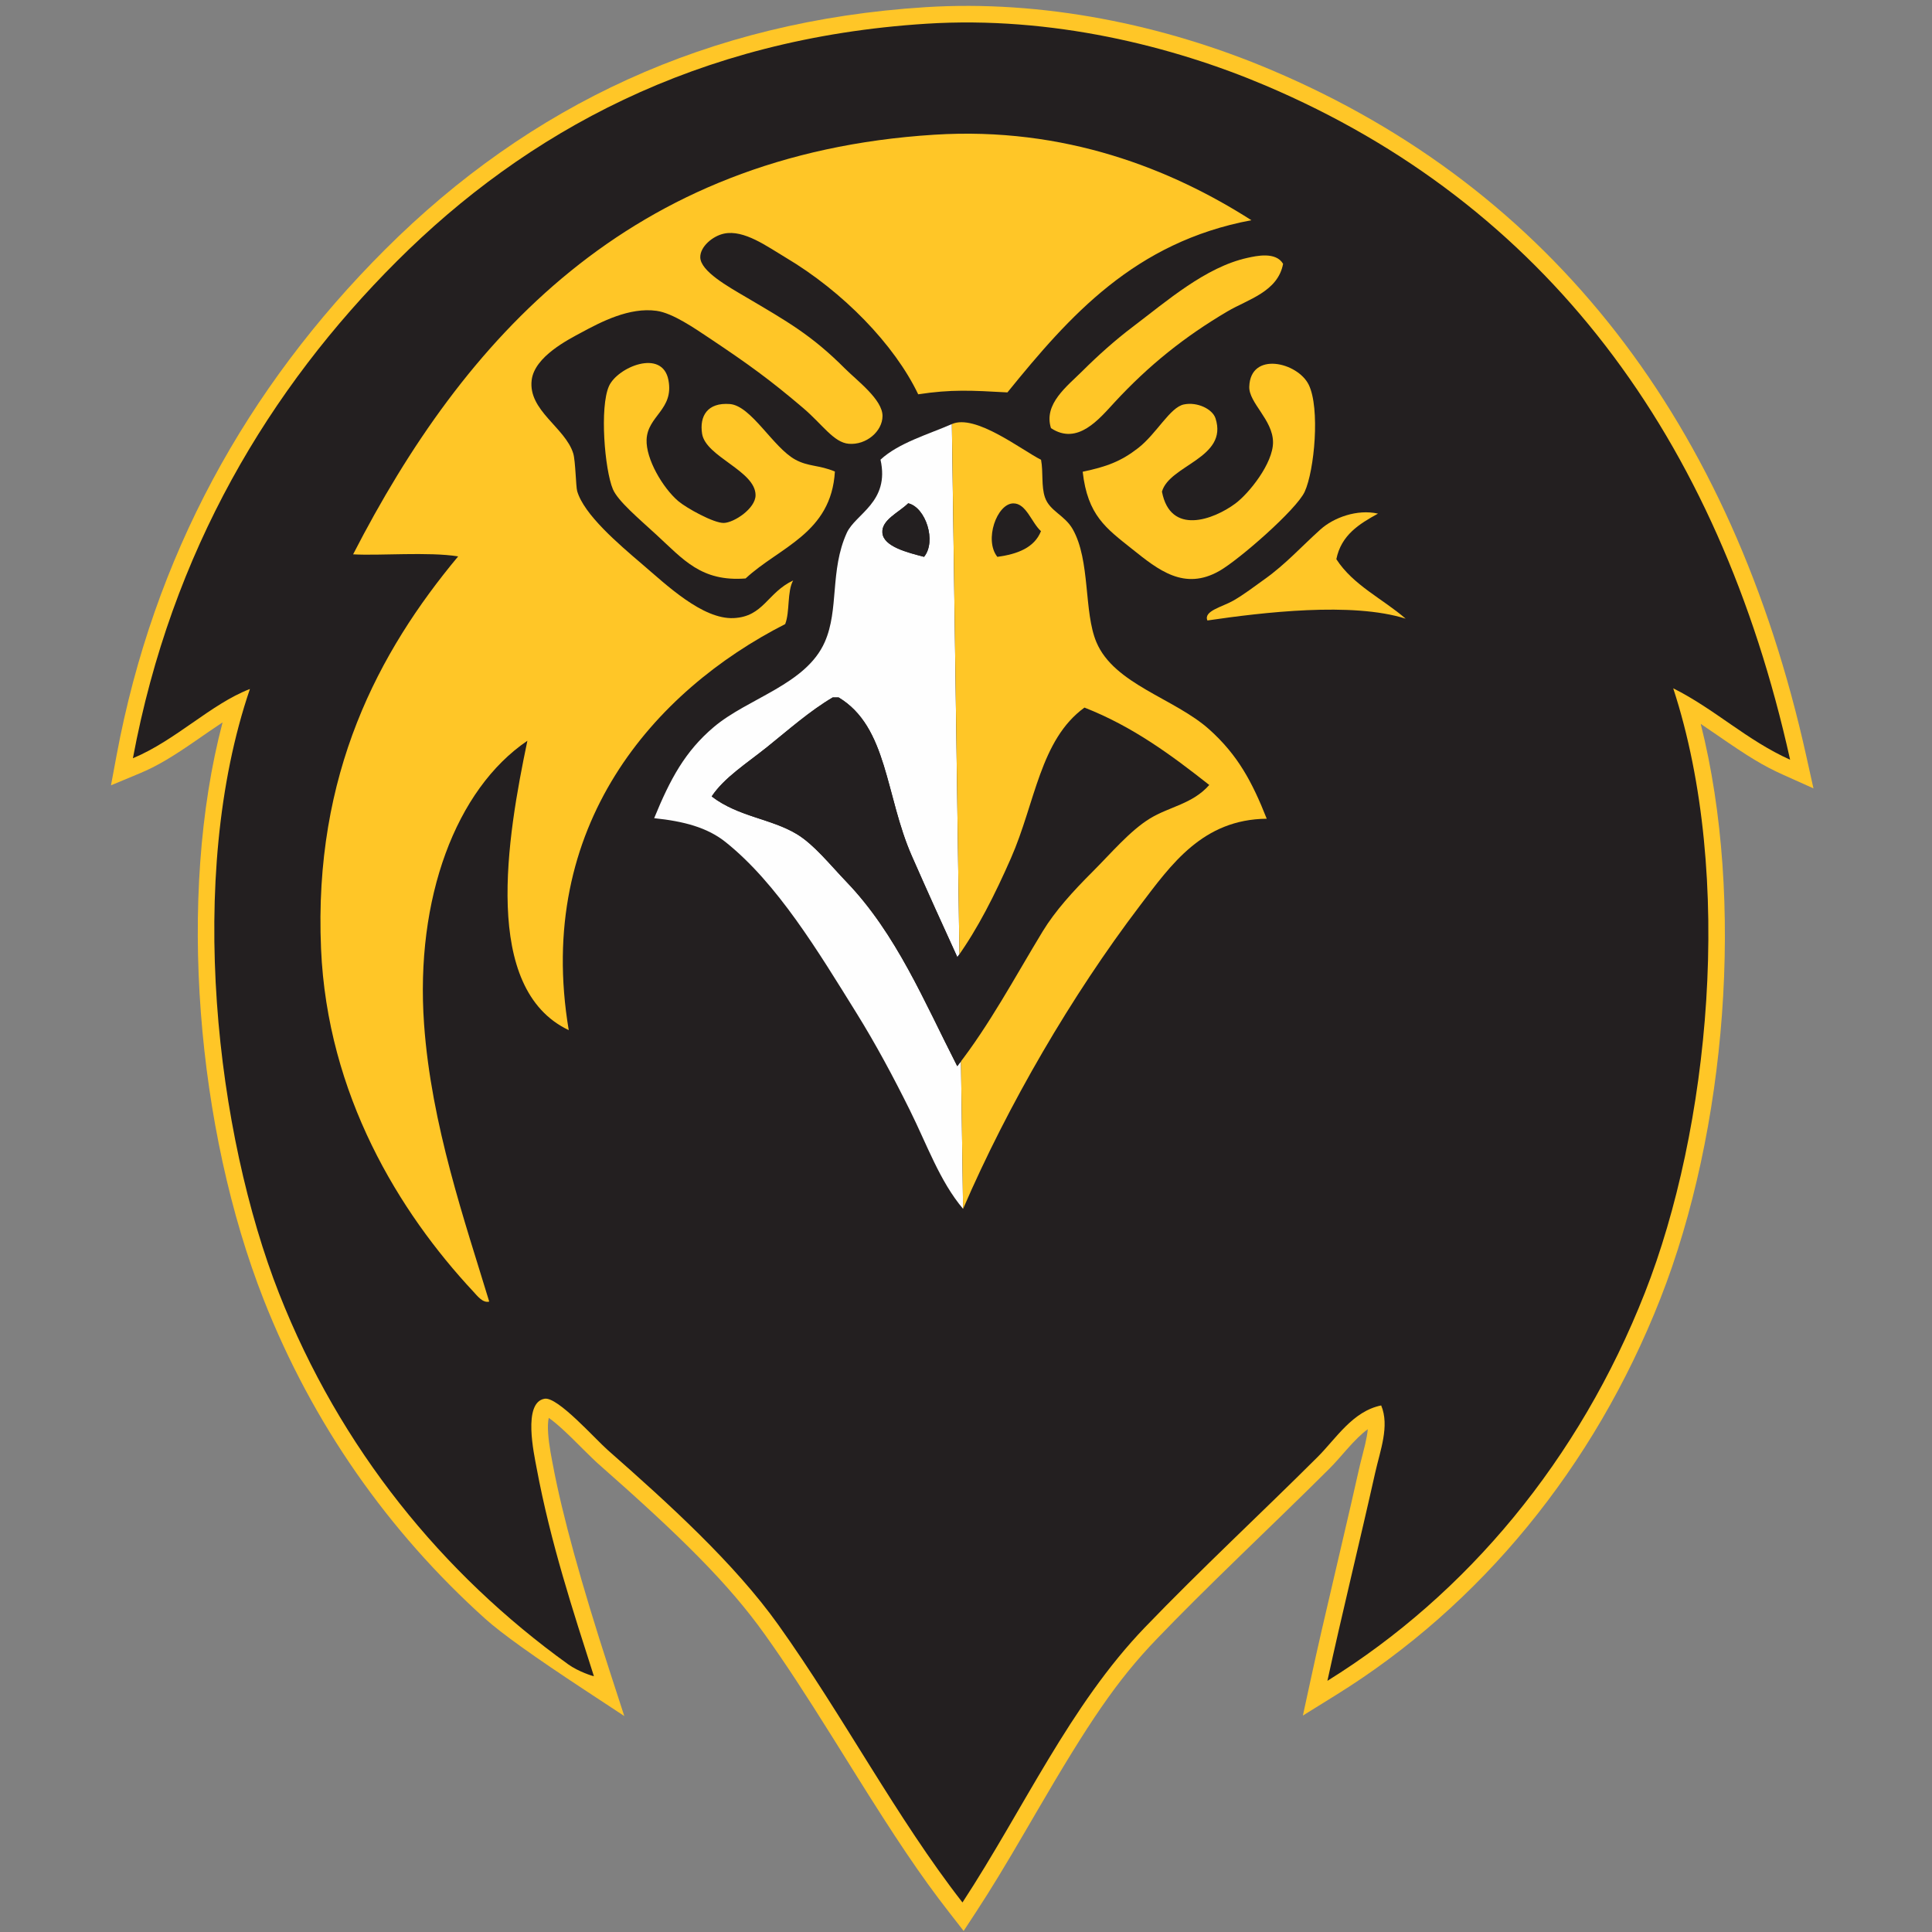<?xml version="1.0" encoding="UTF-8"?>
<svg width="200px" height="200px" viewBox="0 0 200 200" version="1.1" xmlns="http://www.w3.org/2000/svg" xmlns:xlink="http://www.w3.org/1999/xlink">
    <rect x="0" y="0" width="200" height="200" fill="#808080" stroke="none"/>
    <!-- Generator: Sketch 54.1 (76490) - https://sketchapp.com -->
    <title>pfeiffer</title>
    <desc>Created with Sketch.</desc>
    <g id="pfeiffer" stroke="none" stroke-width="1" fill="none" fill-rule="evenodd">
        <g id="pfeiffer_BGL">
            <g id="Group-33" transform="translate(11, 0)">
                <path d="M160.876,134.448 C154.017,151.889 142.262,166.183 127.317,175.457 L123.874,177.594 L124.735,173.635 C125.455,170.321 125.982,168.037 127.598,161.134 C127.733,160.557 127.733,160.557 127.868,159.979 C128.649,156.639 129.176,154.356 129.682,152.092 C129.774,151.679 129.84,151.413 130.051,150.599 C130.18,150.1 130.249,149.826 130.318,149.529 C130.459,148.924 130.551,148.405 130.594,147.951 C129.94,148.421 129.241,149.116 128.357,150.119 C128.47,149.991 127.661,150.914 127.446,151.153 C127.144,151.49 126.88,151.772 126.619,152.033 C125.002,153.642 123.64,154.977 121.926,156.643 C121.161,157.387 118.2,160.256 117.493,160.943 C113.801,164.53 111.252,167.062 108.775,169.636 C104.591,173.981 101.698,178.307 96.25,187.661 C95.725,188.562 95.449,189.037 95.199,189.466 C93.028,193.186 91.625,195.506 90.071,197.882 L88.756,199.891 L87.281,197.998 C84.243,194.101 81.699,190.279 77.352,183.32 C77.236,183.135 75.737,180.731 75.296,180.026 C72.329,175.285 70.335,172.228 68.176,169.201 C64.446,163.972 59.562,159.126 50.81,151.425 C50.403,151.067 48.291,148.957 48.172,148.841 C47.932,148.607 47.707,148.392 47.493,148.192 C46.818,147.562 46.254,147.087 45.808,146.778 C45.712,147.168 45.698,147.738 45.747,148.424 C45.789,149.006 45.872,149.637 45.991,150.331 C46.057,150.716 46.273,151.849 46.239,151.66 C47.188,156.744 49.147,163.861 52.114,172.991 L53.626,177.644 L49.539,174.955 C44.329,171.528 40.922,169.094 39.259,167.6 C29.184,158.547 21.337,147.348 16.293,134.527 C9.38,116.942 7.289,92.812 12.041,74.782 C11.439,75.178 11.088,75.416 10.666,75.708 C10.406,75.886 10.102,76.098 9.527,76.496 C6.865,78.341 5.311,79.288 3.418,80.076 L0.49,81.295 L1.071,78.178 C4.907,57.621 14.469,40.197 28.884,25.81 C43.824,10.902 62.26,2.165 84.798,0.743 C96.846,-0.017 109.42,2.496 120.664,7.268 C149.687,19.584 168.337,43.794 175.987,78.275 L176.728,81.612 L173.609,80.212 C171.485,79.258 169.994,78.329 166.829,76.144 C166.151,75.676 165.573,75.281 165.058,74.937 C169.657,93.168 167.72,117.049 160.876,134.448 Z" id="Fill-25" fill="#FFC627" fill-rule="nonzero"></path>
                <path d="M162.211,71.252 C168.607,90.811 165.905,116.975 159.278,133.821 C152.473,151.127 140.859,165.034 126.412,174 C127.912,167.1 129.758,159.615 131.357,152.465 C131.872,150.156 132.872,147.622 131.979,145.49 C129.023,146.09 127.312,148.916 125.407,150.818 C119.601,156.61 113.362,162.397 107.539,168.446 C99.745,176.539 94.974,187.254 88.635,196.943 C81.807,188.183 76.325,177.671 69.573,168.205 C65.042,161.852 58.239,155.676 51.943,150.137 C50.583,148.941 46.731,144.568 45.378,144.796 C43.086,145.181 44.289,150.551 44.552,151.975 C46.001,159.73 48.325,166.774 50.482,173.522 C50.392,173.522 48.88,173.053 47.817,172.289 C34.829,162.941 24.215,149.977 17.89,133.899 C11.418,117.436 8.199,90.889 14.872,71.323 C10.824,72.884 7.198,76.644 2.759,78.492 C6.762,57.034 16.924,40.171 30.097,27.024 C43.407,13.742 61.085,3.958 84.906,2.455 C97.848,1.639 110.361,4.759 119.993,8.848 C148.891,21.11 166.888,45.186 174.312,78.647 C169.825,76.632 166.54,73.421 162.211,71.252 Z" id="Fill-25" fill="#231F20"></path>
                <path d="M118.544,22.796 C106.458,25.065 99.721,32.69 93.288,40.622 C89.564,40.416 87.482,40.296 84.052,40.818 C81.593,35.673 76.278,30.193 70.316,26.651 C68.443,25.538 66.03,23.749 63.956,24.183 C62.762,24.433 61.47,25.546 61.492,26.641 C61.522,28.087 64.39,29.678 66.209,30.749 C70.502,33.281 73.003,34.681 76.462,38.144 C77.735,39.418 80.37,41.364 80.358,43.073 C80.346,44.656 78.676,46.09 76.867,45.94 C75.31,45.813 74.145,43.945 72.15,42.244 C68.725,39.323 66.408,37.656 62.512,35.053 C60.87,33.958 58.636,32.411 56.974,32.178 C54.152,31.781 51.205,33.33 49.173,34.428 C47.849,35.144 44.333,36.904 44.039,39.347 C43.654,42.497 47.516,44.257 48.342,46.94 C48.577,47.708 48.614,50.374 48.749,50.84 C49.455,53.269 52.975,56.271 55.513,58.436 C57.972,60.534 61.723,64.134 64.947,63.985 C68.053,63.837 68.421,61.352 71.108,60.09 C70.465,61.227 70.784,63.328 70.282,64.605 C56.744,71.509 44.324,85.477 47.876,106.639 C38.852,102.352 41.492,86.725 43.595,76.683 C36.184,81.715 31.975,93.012 32.899,106.012 C33.637,116.45 37.155,126.531 39.643,134.739 C38.979,134.918 38.398,134.134 38.003,133.71 C30.317,125.475 22.886,113.333 22.234,98.205 C21.45,80.083 28.209,67.458 36.429,57.597 C33.321,57.105 28.327,57.541 25.554,57.384 C36.991,35.132 54.096,15.94 85.72,13.945 C99.238,13.092 110.268,17.512 118.544,22.796" id="Fill-5" fill="#FFC627"></path>
                <path d="M121.825,27.312 C121.285,30.202 118.179,30.991 116.071,32.232 C111.66,34.832 107.951,37.783 104.369,41.658 C102.8,43.352 100.554,46.151 97.796,44.32 C97.007,41.812 99.468,39.989 101.089,38.371 C102.648,36.815 104.462,35.195 106.222,33.864 C109.785,31.17 113.791,27.651 118.13,26.695 C119.057,26.489 121.074,26.033 121.825,27.312" id="Fill-7" fill="#FFC627"></path>
                <path d="M75.428,48.811 C75.053,55.213 69.693,56.62 66.183,59.882 C61.596,60.235 59.75,57.931 56.952,55.36 C55.121,53.674 52.959,51.865 52.444,50.637 C51.598,48.625 51.061,42.157 52.042,39.968 C52.917,38.012 57.575,36.047 58.198,39.358 C58.774,42.412 56.033,43.044 55.935,45.512 C55.856,47.52 57.612,50.507 59.213,51.875 C60.034,52.576 62.888,54.167 63.932,54.135 C65.001,54.103 67.212,52.637 67.215,51.265 C67.222,48.738 62.059,47.299 61.681,44.902 C61.392,43.069 62.238,41.645 64.555,41.826 C66.769,42 69.027,46.319 71.324,47.576 C72.689,48.324 73.753,48.115 75.428,48.811" id="Fill-9" fill="#FFC627"></path>
                <path d="M101.079,48.835 C103.545,48.315 105.036,47.771 106.826,46.379 C108.733,44.894 110.116,42.168 111.55,41.869 C112.945,41.578 114.519,42.345 114.83,43.308 C116.164,47.423 110.062,48.132 109.285,50.894 C110.155,55.462 114.615,53.803 116.875,52.132 C118.287,51.09 120.793,47.965 120.783,45.776 C120.768,43.455 118.27,41.705 118.324,40.029 C118.442,36.335 123.335,37.492 124.48,39.83 C125.664,42.249 125.073,48.705 124.061,50.906 C123.205,52.764 117.24,57.962 115.227,59.105 C111.587,61.176 108.907,59.002 106.203,56.84 C103.496,54.683 101.591,53.357 101.079,48.835" id="Fill-11" fill="#FFC627"></path>
                <path d="M83.396,88.619 C80.645,82.369 80.895,75.254 75.815,72.2 L75.2,72.2 C72.807,73.614 70.654,75.534 68.426,77.323 C66.291,79.034 63.971,80.492 62.674,82.445 C65.43,84.561 68.821,84.735 71.495,86.352 C73.275,87.428 74.979,89.573 76.619,91.281 C81.792,96.663 84.67,103.676 88.095,110.369 C91.417,106.124 94.07,101.134 96.931,96.428 C98.223,94.303 100.081,92.259 102.065,90.276 C104.026,88.323 105.96,86.009 108.025,84.744 C110.06,83.492 112.452,83.237 114.183,81.262 C110.28,78.188 106.279,75.213 101.263,73.249 C96.666,76.588 96.176,83.1 93.656,88.833 C91.981,92.644 90.221,96.124 88.105,99.088 C86.593,95.784 85.075,92.436 83.396,88.619 L83.396,88.619 Z M93.891,52.112 C92.202,52.137 90.851,55.896 92.246,57.649 C94.35,57.36 96.078,56.695 96.762,54.987 C95.779,54.102 95.235,52.092 93.891,52.112 L93.891,52.112 Z M80.348,55.176 C80.481,56.592 82.949,57.195 84.656,57.641 C85.972,56.048 84.83,52.524 83.018,52.102 C82.037,53.065 80.218,53.83 80.348,55.176 L80.348,55.176 Z M88.698,125.141 C86.279,122.279 84.955,118.475 83.165,114.879 C81.503,111.531 79.654,108.068 77.632,104.82 C73.692,98.485 69.465,91.443 64.106,87.166 C62.221,85.661 59.791,85.016 56.719,84.698 C58.382,80.639 59.921,77.776 62.888,75.266 C66.45,72.252 72.442,70.872 74.383,66.455 C75.867,63.09 74.898,59.053 76.654,55.173 C77.548,53.186 81.135,51.987 80.15,47.585 C82.032,45.833 85.173,44.943 87.536,43.899 L88.698,125.141 Z" id="Fill-13" fill="#FEFEFE"></path>
                <path d="M131.65,53.17 C129.709,54.238 127.845,55.381 127.338,57.886 C129.078,60.587 132.131,61.981 134.514,64.045 C128.968,62.285 119.691,63.398 113.991,64.231 C113.562,63.246 115.536,62.827 116.661,62.182 C117.791,61.538 118.909,60.67 119.949,59.93 C122.104,58.39 123.731,56.572 125.698,54.805 C127.061,53.582 129.485,52.682 131.65,53.17" id="Fill-15" fill="#FFC627"></path>
                <path d="M87.54,43.899 C89.96,42.83 94.696,46.541 96.77,47.6 C97.008,48.867 96.778,50.35 97.177,51.497 C97.675,52.923 99.217,53.32 100.048,54.783 C101.892,58.028 101.173,63.33 102.5,66.479 C104.338,70.845 110.593,72.291 114.189,75.516 C117.129,78.156 118.617,80.921 120.132,84.754 C113.503,84.825 110.257,89.467 106.991,93.769 C99.93,103.063 93.35,114.374 88.697,125.141 L87.54,43.899 Z" id="Fill-17" fill="#FFC627"></path>
                <path d="M83.017,52.101 C84.829,52.523 85.972,56.047 84.655,57.643 C82.951,57.197 80.48,56.591 80.347,55.177 C80.218,53.829 82.039,53.064 83.017,52.101" id="Fill-27" fill="#231F20"></path>
                <path d="M96.762,54.985 C96.078,56.694 94.35,57.358 92.246,57.647 C90.851,55.897 92.202,52.135 93.891,52.11 C95.235,52.091 95.779,54.1 96.762,54.985" id="Fill-29" fill="#231F20"></path>
                <path d="M88.105,99.086 C90.223,96.125 91.981,92.643 93.655,88.834 C96.176,83.101 96.666,76.589 101.263,73.248 C106.276,75.211 110.28,78.187 114.183,81.26 C112.45,83.236 110.059,83.493 108.022,84.743 C105.963,86.01 104.023,88.324 102.067,90.277 C100.081,92.26 98.223,94.302 96.931,96.427 C94.072,101.135 91.42,106.123 88.095,110.368 C84.67,103.675 81.792,96.665 76.619,91.28 C74.979,89.574 73.275,87.427 71.495,86.351 C68.818,84.733 65.43,84.559 62.674,82.447 C63.973,80.493 66.293,79.035 68.426,77.322 C70.654,75.532 72.807,73.616 75.202,72.199 L75.817,72.199 C80.897,75.253 80.642,82.371 83.395,88.618 C85.075,92.437 86.592,95.785 88.105,99.086" id="Fill-31" fill="#231F20"></path>
            </g>
        </g>
    </g>
</svg>